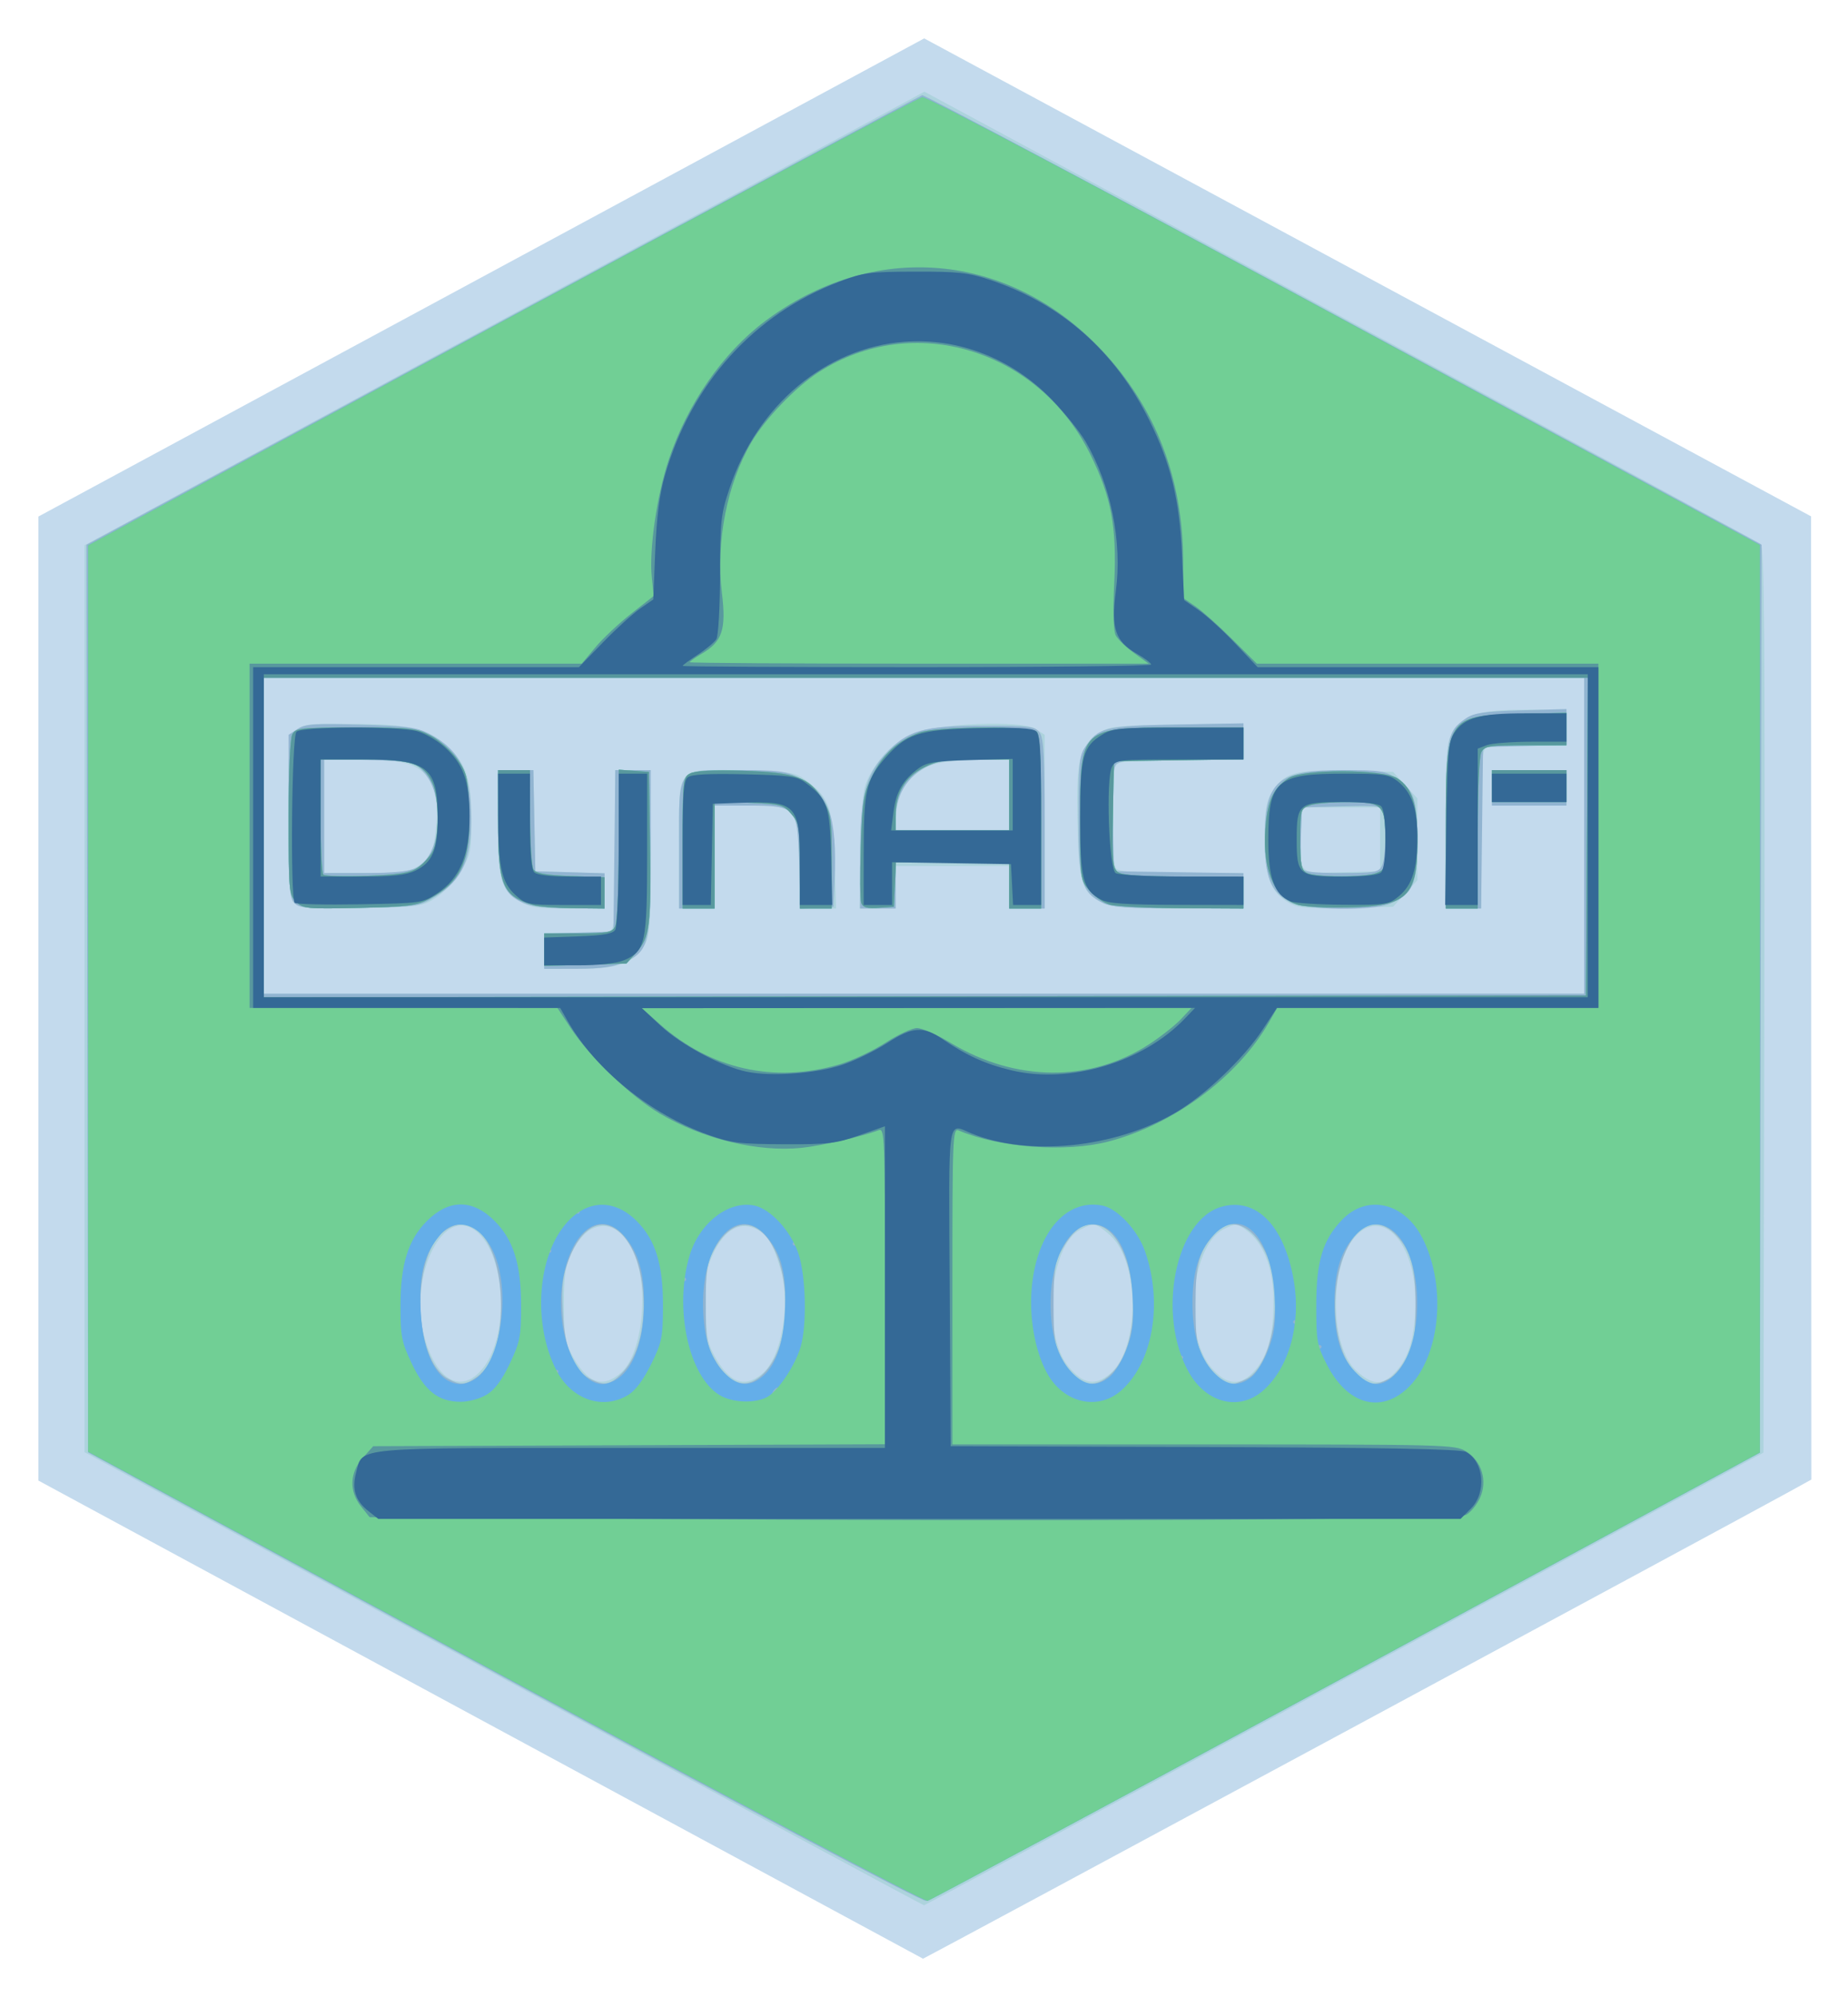 <svg xmlns="http://www.w3.org/2000/svg" role="img" viewBox="-10.82 -10.82 520.64 562.64"><title>DynACof logo</title><g transform="translate(-49.5 -10.82)"><path fill="#c3daed" d="M174 484.516L49.5 417.194V145.55l124.779-67.364 124.779-67.364 124.93 67.34L548.919 145.5l.041 135.701.041 135.701-6.25 3.452c-14.217 7.852-243.814 131.639-244.023 131.565-.125-.045-56.252-30.376-124.727-67.403z"/><path fill="#add3dd" d="M180.5 473.014l-118-63.82V153.617l118.307-63.893 118.307-63.893 117.193 63.231c64.456 34.777 117.757 63.672 118.447 64.21.996.777 1.202 27.226 1 128.516L535.5 409.326l-118 63.786c-64.9 35.082-118.225 63.772-118.5 63.754-.275-.018-53.6-28.751-118.5-63.852zm-5.997-87.2c8.191-9.735 6.567-34.025-2.645-39.559-9.292-5.582-18.186 14.786-13.498 30.912 3.478 11.963 10.284 15.609 16.143 8.646zm39.222.887c6.096-5.485 7.952-24.502 3.321-34.039-3.09-6.364-7.292-8.62-11.756-6.311-1.855.959-3.941 3.426-5.376 6.359-1.981 4.047-2.347 6.346-2.358 14.791-.01 8.283.352 10.687 2.109 14 4.414 8.322 8.79 9.941 14.059 5.2zm39.67.398c5.49-4.629 8.087-19.486 5.165-29.54-2.13-7.326-3.896-10.04-7.506-11.536-4.166-1.726-8.195.686-11.171 6.686-2.031 4.096-2.372 6.243-2.35 14.791.022 8.217.403 10.713 2.14 14 4.263 8.068 8.663 9.863 13.722 5.598zm98 0c8.479-7.15 8.455-31.632-.039-39.09-3.927-3.448-4.427-3.54-8.304-1.535-8.71 4.504-10.865 29.654-3.311 38.632 4.169 4.954 7.472 5.519 11.654 1.993zm41.09-1.263c3.483-4.139 5.013-10.083 4.98-19.351-.032-9.125-2.825-16.325-7.708-19.871-2.59-1.881-2.929-1.902-6.124-.378-9.327 4.448-11.804 29.469-3.852 38.918 4.566 5.426 8.532 5.639 12.703.682zm40 0c3.348-3.979 4.907-9.892 4.965-18.835.111-16.959-9.637-27.268-17.217-18.208-7.122 8.511-6.831 30.548.493 37.374 4.802 4.476 7.785 4.392 11.759-.331zM485 235.5V191H113v89h372zM192 268v-5h8.418c4.63 0 9.13-.273 10-.607 1.377-.528 1.582-3.503 1.582-23V217h10l-.004 23.25c-.003 20.984-.187 23.55-1.882 26.33-2.962 4.858-7.466 6.42-18.515 6.42H192zm-70.348-13.491C120.212 253.07 120 249.916 120 229.985 120 201.95 118.645 204 137.173 204c16.843 0 21.954 1.155 27.422 6.195 5.52 5.088 6.848 9.104 6.879 20.805.023 8.633-.231 9.936-2.78 14.272-1.543 2.625-4.659 6-6.924 7.5-4.021 2.663-4.523 2.735-21.293 3.058-14.921.287-17.391.114-18.826-1.321zm34.276-10.125c4.081-2.411 5.195-4.893 5.726-12.759.379-5.618.097-7.865-1.337-10.625-2.864-5.515-7.007-6.997-19.568-6.998L130 214v32h11.596c8.883 0 12.236-.378 14.332-1.616zm28.985 9.336c-5.34-3.599-5.881-5.616-5.898-21.97L179 217h9.945l.277 14.25.277 14.25 9.75.286 9.75.286V256h-10.352c-9.12 0-10.755-.271-13.735-2.28zM230 238.155c0-22.862-1.254-21.42 18.244-20.98 14.025.316 14.521.402 18.089 3.127 6.042 4.613 7.006 7.507 7.479 22.448l.42 13.25h-10.026l-.353-12.589C263.401 227.296 263.141 227 249.389 227H240v29h-10zm51.175 1.095c.303-14.803.592-17.216 2.484-20.763 2.94-5.513 7.009-9.406 12.342-11.809 6.373-2.872 30.676-3.776 34.481-1.283L333 207.046V256h-10v-12h-32v12h-10.169zM323 223.887v-10.113l-10.257.38c-7.933.294-11.025.829-13.645 2.363-4.934 2.889-7.309 6.637-7.864 12.409L290.746 234H323zm26.001 30.362c-5.616-2.807-6.464-5.71-6.786-23.248-.315-17.147.471-20.292 6.105-24.429 2.574-1.89 4.472-2.1 21.75-2.399L389 203.844V214h-16.566c-9.507 0-17.39.441-18.5 1.035-1.769.946-1.934 2.215-1.934 14.8 0 9.373.383 14.148 1.2 14.965.841.841 6.378 1.2 18.5 1.2H389v10l-18.25-.002c-15.372-.001-18.802-.277-21.749-1.75zm52.189-.232c-4.711-2.932-6.19-7.293-6.186-18.234.003-7.442.391-9.917 1.956-12.484 3.407-5.588 6.553-6.496 21.22-6.126l12.979.327 3.421 3.735L438 224.971v23.059l-3.421 3.735-3.421 3.735-13.329.288c-12.015.26-13.656.085-16.64-1.772zM427.5 236.5v-9h-22l-.301 6.979c-.518 12.024-.917 11.635 11.578 11.304L427.5 245.5zm18.504-3.75c.003-20.984.187-23.55 1.882-26.33C450.996 201.319 455.212 200 468.401 200H480v10h-10.418c-5.73 0-11.13.273-12 .607-1.377.528-1.582 3.503-1.582 23V256h-10l.004-23.25zM459 222v-5h21v10h-21z"/><path fill="#91b4d1" d="M180.5 472.585l-117-63.317-.218-127.884L63.064 153.5l117.218-63.176c64.47-34.747 117.672-63.322 118.227-63.5C299.064 26.646 352.495 55.075 417.245 90l117.727 63.5-.236 127.924L534.5 409.349 418 472.311c-64.075 34.629-117.4 63.104-118.5 63.277-1.182.186-49.869-25.591-119-63.003zm-7.468-84.608c4.742-3.376 7.238-11.694 6.748-22.477-.735-16.143-8.178-24.694-16.082-18.477-9.344 7.35-8.544 36.191 1.151 41.457 3.582 1.946 4.854 1.868 8.184-.503zm40.788-.951C217.749 383.097 220 376.168 220 368.003c0-22.325-14.231-31.278-21.032-13.231-1.789 4.747-2.088 7.268-1.748 14.727.467 10.247 2.928 16.431 7.535 18.931 4.019 2.18 5.747 1.912 9.065-1.405zm40 0C257.749 383.097 260 376.168 260 368.003c0-20.905-12.359-30.473-20.263-15.687C237.81 355.92 237.5 358.026 237.5 367.5c0 9.881.255 11.455 2.504 15.473 4.135 7.386 9.044 8.825 13.816 4.053zm98.08-.08C362.497 376.349 358.275 345 346.251 345c-3.197 0-5.929 2.46-8.884 8-1.497 2.807-1.867 5.678-1.867 14.5 0 9.474.31 11.58 2.237 15.184 4.175 7.81 9.126 9.3 14.164 4.262zm38.02 1.596c6.582-3.403 10.1-20.079 6.703-31.766-2.986-10.271-10.424-14.892-15.332-9.525-4.813 5.264-5.791 8.684-5.791 20.25 0 9.474.31 11.58 2.237 15.184 2.275 4.255 5.637 7.316 8.036 7.316.73 0 2.597-.656 4.148-1.459zm40 0c1.625-.84 3.823-3.49 5.185-6.25 1.979-4.011 2.366-6.338 2.377-14.291.015-10.708-1.3-15.523-5.449-19.965-3.488-3.734-7.742-4.038-10.81-.773-8.796 9.363-8.467 33.681.551 40.774 2.983 2.346 4.413 2.435 8.146.505zM485 235.5V191H113v89h372zm-293 32.536v-4.964l9.75-.286 9.75-.286.269-22.75.269-22.75H222v22.532c0 26.415-.458 28.412-7.212 31.478-3.242 1.471-6.544 1.951-13.538 1.968L192 273zm-70.364-13.543c-1.419-1.419-1.636-4.67-1.636-24.541v-22.906l2.51-1.644c2.134-1.398 4.792-1.579 17.75-1.207 12.96.372 15.839.75 19.24 2.524 8.76 4.569 11.831 10.723 11.904 23.852.065 11.656-2.505 17.358-9.876 21.92-4.827 2.987-4.982 3.011-21.56 3.323-14.4.271-16.923.089-18.333-1.321zm34.279-9.949C159.734 242.569 162 237.364 162 230.567c0-6.375-1.681-11.136-4.966-14.067-1.931-1.723-3.961-2.049-14.638-2.353L130 213.794V246h11.55c8.155 0 12.377-.428 14.365-1.456zm30.355 9.973c-6.162-2.679-7.262-6.126-7.266-22.767L179 217h9.945l.277 14.25.277 14.25 9.75.286 9.75.286V256l-9.75-.039c-6.089-.025-10.963-.566-12.98-1.443zM230 238.723C230 215.766 229.071 217 246.345 217c11.735 0 13.735.254 17.685 2.25 8.152 4.118 10.539 11.129 9.789 28.75l-.319 7.5-4.667.301-4.667.301-.333-12.642C263.407 227.286 263.156 227 249.389 227H240v29h-10zm51 2.959c0-17.396 1.356-22.943 7.146-29.224 6.154-6.677 10.61-7.958 27.681-7.958 13.026 0 14.456.176 15.75 1.941 1.137 1.551 1.423 6.731 1.423 25.75V256h-10v-13h-32v13h-10zM323 224v-10h-8.851c-4.868 0-10.38.512-12.25 1.139C295.23 217.372 291 223.322 291 230.468V234h32zm26.449 30.449c-6.089-3.005-6.949-6.035-6.949-24.493 0-14.122.258-16.938 1.764-19.236 3.768-5.75 5.505-6.19 25.94-6.564L389 203.813V214h-17.378c-13.594 0-17.628.302-18.528 1.386-.78.94-1.061 6.01-.872 15.75L352.5 245.5l18.25.273 18.25.273V256l-18.25-.023c-14.201-.018-18.927-.357-21.301-1.529zm52.613-.276c-5.362-2.876-7.062-7.127-7.06-17.657.003-16.465 3.453-19.512 22.101-19.514 10.423-.001 11.946.23 14.985 2.278 5.051 3.404 5.881 5.915 5.898 17.835.017 11.948-1.243 14.841-7.621 17.506-5.188 2.167-23.98 1.87-28.303-.448zm25.903-10.107c1.13-2.111 1.373-11.204.397-14.847-.596-2.225-.89-2.275-11.736-2L405.5 227.5l-.295 7.912c-.162 4.351-.064 8.514.219 9.25.384 1 3.166 1.338 11.01 1.338 9.354 0 10.609-.211 11.531-1.934zM446 232.95c0-25.112.339-26.931 5.699-30.539 2.291-1.542 5.122-1.952 15.551-2.249l12.75-.363v10.137l-11.75.282-11.75.282-.269 22.75-.269 22.75H446zM459 222v-5h21v10h-21z"/><path fill="#64aee9" d="M181 472.552L63.5 409.074V153.679L180 90.701c64.075-34.638 117.4-63.136 118.5-63.329 1.219-.213 47.716 24.372 119 62.92l117 63.27v255.728L418 472.254c-64.075 34.63-117.175 63.147-118 63.37-.825.223-54.375-28.159-119-63.072zM257.5 392c.34-.55.393-1 .118-1s-.778.45-1.118 1c-.34.55-.393 1-.118 1s.778-.45 1.118-1zm-84.709-3.566c6.804-4.765 9.727-23.422 5.404-34.49-3.428-8.777-10.773-11.611-15.508-5.983-4.538 5.393-5.976 10.955-5.493 21.251C157.796 382.041 162.124 390 168.5 390c1.13 0 3.061-.705 4.291-1.566zm40 0c4.648-3.255 7.359-11.252 7.326-21.608-.027-8.444-1.558-13.692-5.331-18.269-6.871-8.336-15.61-1.824-17.716 13.201C195.142 375.509 201.007 390 208.5 390c1.13 0 3.061-.705 4.291-1.566zm40 0c4.177-2.926 6.53-9.204 7.012-18.707.526-10.389-.812-16.069-4.976-21.12-7.852-9.526-17.874.472-18.071 18.029-.104 9.241 1.768 15.718 5.769 19.96 3.539 3.752 6.721 4.322 10.266 1.839zm98.511-.457c1.414-1.113 3.543-4.6 4.73-7.75 1.788-4.744 2.088-7.273 1.752-14.727-.572-12.667-4.878-20.5-11.27-20.5-6.534 0-11.648 9.293-11.833 21.5-.137 9.062 1.835 15.844 5.845 20.095 3.719 3.943 6.989 4.363 10.777 1.383zm40 0c1.414-1.113 3.543-4.6 4.73-7.75 1.788-4.744 2.088-7.273 1.752-14.727-.793-17.565-9.651-26.109-17.638-17.013-3.753 4.275-5.447 9.968-5.506 18.513-.061 8.669 1.976 15.45 5.885 19.595 3.719 3.943 6.989 4.363 10.777 1.383zm40.801-1.087c8.385-8.976 7.567-34.105-1.312-40.324-3.709-2.598-7.237-1.961-10.645 1.921-3.895 4.436-5.556 10.171-5.506 19.013.052 9.25 1.691 14.648 5.756 18.958 4.295 4.554 7.739 4.681 11.708.432zM196 386.5c0-.275-.225-.5-.5-.5s-.5.225-.5.5.225.5.5.5.5-.225.5-.5zm176-4c0-.275-.225-.5-.5-.5s-.5.225-.5.5.225.5.5.5.5-.225.5-.5zm39-3c0-.275-.225-.5-.5-.5s-.5.225-.5.5.225.5.5.5.5-.225.5-.5zm-7-7c0-.275-.225-.5-.5-.5s-.5.225-.5.5.225.5.5.5.5-.225.5-.5zm-172-12c0-.275-.225-.5-.5-.5s-.5.225-.5.5.225.5.5.5.5-.225.5-.5zm-38-8c0-.275-.225-.5-.5-.5s-.5.225-.5.5.225.5.5.5.5-.225.5-.5zm69-2c0-.275-.225-.5-.5-.5s-.5.225-.5.5.225.5.5.5.5-.225.5-.5zm-61-9c0-.275-.225-.5-.5-.5s-.5.225-.5.5.225.5.5.5.5-.225.5-.5zm283.76-105.75l.26-44.75H113v90.005l186.25-.253L485.5 280.5zM192 267.586V263h9.465c8.334 0 9.588-.231 10.5-1.934.62-1.158 1.035-10.409 1.035-23.058V216.885l4.25.307 4.25.307.299 19.5c.363 23.668-.057 27.137-3.785 31.313L215.169 271.5l-11.584.336L192 272.172zm-69.914-13.5C120.1 252.1 120 250.964 120 230.434c0-12.953.413-22.338 1.035-23.5C121.996 205.14 123.284 205 138.878 205c15.665 0 17.107.158 21.215 2.327 2.424 1.28 5.742 4.222 7.373 6.538 2.705 3.84 3.001 5.08 3.362 14.069.578 14.381-2.14 20.529-11.204 25.346-3.632 1.931-5.993 2.234-19.788 2.542-14.795.331-15.779.235-17.75-1.736zm34.215-9.538c1.541-1.015 3.453-3.106 4.25-4.647 1.926-3.724 1.886-15.178-.067-19.294-2.632-5.546-5.746-6.607-19.388-6.607H129v15.833c0 8.708.338 16.18.75 16.604.412.424 5.925.588 12.25.364 9.015-.319 12.105-.806 14.301-2.252zm32.64 10.503c-8.752-2.656-9.942-5.529-9.942-24.02V217h9l.015 13.25c.008 7.287.442 13.925.963 14.75.706 1.118 3.377 1.588 10.485 1.847l9.537.347V256l-8.75-.086c-4.812-.047-9.901-.435-11.308-.862zM231 237.535c0-17.78.079-18.507 2.116-19.597 1.372-.735 6.557-1.001 14.75-.76 15.051.444 18.894 1.85 22.668 8.29 2.283 3.896 2.466 5.183 2.466 17.37V256h-9v-11.944c0-11.122-.163-12.134-2.369-14.698-2.219-2.58-2.976-2.78-12-3.175L240 225.761V256h-9zm50.355 16.949c-.344-.898-.407-8.096-.139-15.996.444-13.067.734-14.867 3.213-19.934 2.929-5.987 7.323-9.987 13.318-12.127 4.959-1.77 31.328-1.95 33.052-.227.867.867 1.2 7.933 1.2 25.5V256h-9v-13h-31.905l-.298 6.25-.298 6.25-4.259.308c-3.211.232-4.413-.094-4.885-1.324zM323 224v-10h-9.788c-8.162 0-10.529.374-14.25 2.25-5.254 2.649-7.958 7.235-7.96 13.5L291 234h32zm28.333 30.903c-1.742-.504-4.329-2.298-5.75-3.987C343.028 247.879 343 247.664 343 230.874 343 204.929 342.925 205 370.45 205H389v8.955l-18.25.273-18.25.273-.278 14.993c-.245 13.222-.075 15.141 1.441 16.25 1.219.891 6.608 1.257 18.528 1.257H389v9l-17.25-.09c-9.488-.05-18.675-.503-20.417-1.007zm53 .051c-7.141-2.184-10.431-10.95-8.924-23.777.74-6.298 2.335-9.308 6.311-11.913 4.014-2.63 26.618-2.583 30.658.064 4.161 2.726 5.622 7.325 5.622 17.69 0 15.611-2.819 18.309-19.5 18.668-6.05.13-12.425-.199-14.167-.732zm22.102-8.93c2.457-.934 2.565-1.311 2.565-8.929C429 226.665 428.34 226 417.994 226c-4.325 0-9.018.439-10.429.975-2.475.941-2.565 1.273-2.565 9.45 0 7.017.301 8.65 1.75 9.494 2.244 1.307 16.326 1.382 19.685.105zM446 233.968c0-31.944.222-32.297 20.602-32.795L480 200.845V210h-11.465c-10.311 0-11.569.195-12.5 1.934-.62 1.158-1.035 10.391-1.035 23V256h-9zM459 221.5V217h21v9h-21z"/><path fill="#71cf95" d="M181 472.552L63.5 409.074V153.679L180 90.701c64.075-34.638 117.4-63.136 118.5-63.329 1.219-.213 47.716 24.372 119 62.92l117 63.27v255.728L418 472.254c-64.075 34.63-117.175 63.147-118 63.37-.825.223-54.375-28.159-119-63.072zm-5.186-79.58c2.297-1.4 4.29-4.085 6.493-8.746 2.874-6.081 3.18-7.637 3.186-16.226.009-11.729-2.149-18.656-7.469-23.976-6.187-6.187-12.865-6.182-19.06.012-5.307 5.307-7.466 12.245-7.457 23.964.007 8.589.312 10.145 3.186 16.226 3.661 7.745 7.535 10.767 13.806 10.767 2.253 0 5.447-.882 7.314-2.02zm39.836.1c2.061-1.257 4.296-4.248 6.463-8.651 3.04-6.175 3.316-7.521 3.35-16.325.045-11.817-2.085-18.717-7.427-24.059-6.658-6.658-14.828-5.972-20.7 1.739-7.43 9.757-8.312 27.737-1.973 40.225 4.243 8.358 13.11 11.449 20.288 7.072zm39.206.551c3.061-1.697 7.823-8.831 9.365-14.028 1.85-6.238 1.518-20.148-.633-26.465-2.16-6.345-7.886-12.539-12.43-13.448-7.234-1.447-15.434 4.904-18.198 14.094-4.437 14.75-.309 33.992 8.436 39.324 3.574 2.179 10.022 2.43 13.461.523zm99.668-1.778c8.981-7.886 11.858-24.71 6.725-39.325-2.077-5.914-7.734-11.966-11.976-12.815-10.466-2.093-18.903 8.103-20 24.173-.588 8.61 1.377 18.202 4.895 23.893 4.798 7.764 14.046 9.614 20.356 4.073zm40 0c7.311-6.419 10.758-18.744 8.661-30.972-2.654-15.478-10.517-23.553-20.303-20.851-13.138 3.628-18.44 30.621-9.191 46.791 4.936 8.629 14.191 10.864 20.833 5.032zm40.43-.422c9.404-8.496 11.533-28.633 4.495-42.522-5.131-10.126-15.655-12.517-22.703-5.157-5.395 5.633-7.224 11.658-7.236 23.827-.01 10.356.184 11.452 3.008 16.972 5.625 11 14.771 13.804 22.436 6.879zM485.76 235.75l.26-44.75H113v90.005l186.25-.253L485.5 280.5zM192 267.586V263h9.465c8.334 0 9.588-.231 10.5-1.934.62-1.158 1.035-10.409 1.035-23.058V216.885l4.25.307 4.25.307.299 19.5c.363 23.668-.057 27.137-3.785 31.313L215.169 271.5l-11.584.336L192 272.172zm-69.914-13.5C120.1 252.1 120 250.964 120 230.434c0-12.953.413-22.338 1.035-23.5C121.996 205.14 123.284 205 138.878 205c15.665 0 17.107.158 21.215 2.327 2.424 1.28 5.742 4.222 7.373 6.538 2.705 3.84 3.001 5.08 3.362 14.069.578 14.381-2.14 20.529-11.204 25.346-3.632 1.931-5.993 2.234-19.788 2.542-14.795.331-15.779.235-17.75-1.736zm34.215-9.538c1.541-1.015 3.453-3.106 4.25-4.647 1.926-3.724 1.886-15.178-.067-19.294-2.632-5.546-5.746-6.607-19.388-6.607H129v15.833c0 8.708.338 16.18.75 16.604.412.424 5.925.588 12.25.364 9.015-.319 12.105-.806 14.301-2.252zm32.64 10.503c-8.752-2.656-9.942-5.529-9.942-24.02V217h9l.015 13.25c.008 7.287.442 13.925.963 14.75.706 1.118 3.377 1.588 10.485 1.847l9.537.347V256l-8.75-.086c-4.812-.047-9.901-.435-11.308-.862zM231 237.535c0-17.78.079-18.507 2.116-19.597 1.372-.735 6.557-1.001 14.75-.76 15.051.444 18.894 1.85 22.668 8.29 2.283 3.896 2.466 5.183 2.466 17.37V256h-9v-11.944c0-11.122-.163-12.134-2.369-14.698-2.219-2.58-2.976-2.78-12-3.175L240 225.761V256h-9zm50.355 16.949c-.344-.898-.407-8.096-.139-15.996.444-13.067.734-14.867 3.213-19.934 2.929-5.987 7.323-9.987 13.318-12.127 4.959-1.77 31.328-1.95 33.052-.227.867.867 1.2 7.933 1.2 25.5V256h-9v-13h-31.905l-.298 6.25-.298 6.25-4.259.308c-3.211.232-4.413-.094-4.885-1.324zM323 224v-10h-9.788c-8.162 0-10.529.374-14.25 2.25-5.254 2.649-7.958 7.235-7.96 13.5L291 234h32zm28.333 30.903c-1.742-.504-4.329-2.298-5.75-3.987C343.028 247.879 343 247.664 343 230.874 343 204.929 342.925 205 370.45 205H389v8.955l-18.25.273-18.25.273-.278 14.993c-.245 13.222-.075 15.141 1.441 16.25 1.219.891 6.608 1.257 18.528 1.257H389v9l-17.25-.09c-9.488-.05-18.675-.503-20.417-1.007zm53 .051c-7.141-2.184-10.431-10.95-8.924-23.777.74-6.298 2.335-9.308 6.311-11.913 4.014-2.63 26.618-2.583 30.658.064 4.161 2.726 5.622 7.325 5.622 17.69 0 15.611-2.819 18.309-19.5 18.668-6.05.13-12.425-.199-14.167-.732zm22.102-8.93c2.457-.934 2.565-1.311 2.565-8.929C429 226.665 428.34 226 417.994 226c-4.325 0-9.018.439-10.429.975-2.475.941-2.565 1.273-2.565 9.45 0 7.017.301 8.65 1.75 9.494 2.244 1.307 16.326 1.382 19.685.105zM446 233.968c0-31.944.222-32.297 20.602-32.795L480 200.845V210h-11.465c-10.311 0-11.569.195-12.5 1.934-.62 1.158-1.035 10.391-1.035 23V256h-9zM459 221.5V217h21v9h-21z"/><path fill="#58989e" d="M219.655 428l-76.845-.5-2.4-3c-3.438-4.297-3.244-9.535.508-13.734l2.918-3.266 72.082-.269L288 406.961v-44.588c0-42.055-.099-44.549-1.75-43.912-4.43 1.709-16.321 4.427-21.791 4.98-12.289 1.243-27.73-2.495-39.874-9.651-8.112-4.781-19.709-15.898-25.077-24.04l-3.791-5.75H109v-97h93.576l3.816-4.565c2.099-2.511 6.66-6.8 10.136-9.532l6.32-4.967-.534-5.218c-.798-7.804 1.401-23.066 4.786-33.218 5.231-15.688 15.204-30.05 27.051-38.955 30.579-22.986 68.795-19.682 95.007 8.213 15.113 16.084 22.832 36.169 22.847 59.45l.007 10.292 3.398 2.314c1.869 1.273 6.538 5.435 10.376 9.25L392.765 187h96.235v97l-45.25.008-45.25.008-2.25 3.94c-8.821 15.448-26.865 28.882-45.25 33.691-12.026 3.145-30.759 1.763-42.25-3.117-1.652-.701-1.75 1.764-1.75 43.864L307 407l70.75.004c68.362.004 70.858.07 73.946 1.952 4.493 2.74 6.159 8.44 3.874 13.255-.913 1.925-2.653 4.016-3.865 4.649-2.628 1.37-113.154 1.913-232.05 1.14zm55.387-128.034c3.598-1.043 9.448-3.783 13-6.087 3.552-2.305 7.596-4.195 8.987-4.201 1.391-.006 5.664 1.88 9.496 4.191 18.336 11.059 39.415 11.165 56.047.281 3.26-2.133 7.25-5.29 8.865-7.015L374.374 284l-77.437.038-77.437.038 5 4.442c14.335 12.736 32.171 16.775 50.542 11.447zM485.76 235.75l.26-44.75H113v90.005l186.25-.253L485.5 280.5zM192 267.586V263h9.465c8.334 0 9.588-.231 10.5-1.934.62-1.158 1.035-10.409 1.035-23.058V216.885l4.25.307 4.25.307.299 19.5c.363 23.668-.057 27.137-3.785 31.313L215.169 271.5l-11.584.336L192 272.172zm-69.914-13.5C120.1 252.1 120 250.964 120 230.434c0-12.953.413-22.338 1.035-23.5C121.996 205.14 123.284 205 138.878 205c15.665 0 17.107.158 21.215 2.327 2.424 1.28 5.742 4.222 7.373 6.538 2.705 3.84 3.001 5.08 3.362 14.069.578 14.381-2.14 20.529-11.204 25.346-3.632 1.931-5.993 2.234-19.788 2.542-14.795.331-15.779.235-17.75-1.736zm34.215-9.538c1.541-1.015 3.453-3.106 4.25-4.647 1.926-3.724 1.886-15.178-.067-19.294-2.632-5.546-5.746-6.607-19.388-6.607H129v15.833c0 8.708.338 16.18.75 16.604.412.424 5.925.588 12.25.364 9.015-.319 12.105-.806 14.301-2.252zm32.64 10.503c-8.752-2.656-9.942-5.529-9.942-24.02V217h9l.015 13.25c.008 7.287.442 13.925.963 14.75.706 1.118 3.377 1.588 10.485 1.847l9.537.347V256l-8.75-.086c-4.812-.047-9.901-.435-11.308-.862zM231 237.535c0-17.78.079-18.507 2.116-19.597 1.372-.735 6.557-1.001 14.75-.76 15.051.444 18.894 1.85 22.668 8.29 2.283 3.896 2.466 5.183 2.466 17.37V256h-9v-11.944c0-11.122-.163-12.134-2.369-14.698-2.219-2.58-2.976-2.78-12-3.175L240 225.761V256h-9zm50.355 16.949c-.344-.898-.407-8.096-.139-15.996.444-13.067.734-14.867 3.213-19.934 2.929-5.987 7.323-9.987 13.318-12.127 4.959-1.77 31.328-1.95 33.052-.227.867.867 1.2 7.933 1.2 25.5V256h-9v-13h-31.905l-.298 6.25-.298 6.25-4.259.308c-3.211.232-4.413-.094-4.885-1.324zM323 224v-10h-9.788c-8.162 0-10.529.374-14.25 2.25-5.254 2.649-7.958 7.235-7.96 13.5L291 234h32zm28.333 30.903c-1.742-.504-4.329-2.298-5.75-3.987C343.028 247.879 343 247.664 343 230.874 343 204.929 342.925 205 370.45 205H389v8.955l-18.25.273-18.25.273-.278 14.993c-.245 13.222-.075 15.141 1.441 16.25 1.219.891 6.608 1.257 18.528 1.257H389v9l-17.25-.09c-9.488-.05-18.675-.503-20.417-1.007zm53 .051c-7.141-2.184-10.431-10.95-8.924-23.777.74-6.298 2.335-9.308 6.311-11.913 4.014-2.63 26.618-2.583 30.658.064 4.161 2.726 5.622 7.325 5.622 17.69 0 15.611-2.819 18.309-19.5 18.668-6.05.13-12.425-.199-14.167-.732zm22.102-8.93c2.457-.934 2.565-1.311 2.565-8.929C429 226.665 428.34 226 417.994 226c-4.325 0-9.018.439-10.429.975-2.475.941-2.565 1.273-2.565 9.45 0 7.017.301 8.65 1.75 9.494 2.244 1.307 16.326 1.382 19.685.105zM446 233.968c0-31.944.222-32.297 20.602-32.795L480 200.845V210h-11.465c-10.311 0-11.569.195-12.5 1.934-.62 1.158-1.035 10.391-1.035 23V256h-9zM459 221.5V217h21v9h-21zm-100.798-37.469c-2.254-1.633-4.574-3.859-5.157-4.947-.683-1.277-.842-6.516-.448-14.781.755-15.834-.804-24.243-6.722-36.245-14.643-29.698-49.978-40.392-76.566-23.172-6.54 4.236-15.045 13.1-18.931 19.732-6.873 11.727-10.067 28.055-8.312 42.488 1.246 10.251.118 13.673-5.628 17.063C234.547 185.285 233 186.378 233 186.599c0 .221 29.093.401 64.65.401h64.65z"/><path fill="#346996" d="M142.56 425.869c-3.733-2.936-4.811-6.222-3.563-10.857C140.993 407.599 136.568 408 216.465 408H288V317.353l-7.25 2.562c-6.502 2.298-8.695 2.557-21.25 2.506-12.424-.05-14.814-.346-21.233-2.633-16.299-5.808-31.819-18.352-39.63-32.03L196.5 284.015l-43.25-.008L110 284v-96h91.783l6.752-6.964c3.714-3.83 8.425-8.123 10.47-9.54l3.718-2.576.56-13.71c.394-9.628 1.2-15.941 2.709-21.202 7.419-25.868 25.051-45.465 49.167-54.643 6.742-2.566 8.48-2.796 21.34-2.829 12.064-.03 14.968.287 21 2.3 20.18 6.732 35.311 20.056 44.987 39.616 6.051 12.232 8.481 22.221 9.209 37.851l.596 12.802 4.104 2.831c2.257 1.557 6.916 5.808 10.353 9.448L392.998 188H489v96h-90.576l-4.164 6.334c-5.216 7.934-16.167 18.344-24.329 23.128-17.141 10.046-41.495 12.524-57.649 5.865-6.777-2.794-6.33-6.008-6.042 43.424l.26 44.75 71.5.238c50.464.168 72.129.568 73.64 1.36 5.135 2.692 5.927 11.489 1.437 15.979L450.154 428H145.27zM276 300.038c3.575-1.201 9.231-3.952 12.57-6.111 7.23-4.678 10.182-4.877 15.75-1.064 6.675 4.572 12.151 7.041 19.409 8.751 16.421 3.869 36.95-2.276 48.751-14.594L375.374 284l-77.937.038-77.937.038 5.272 4.918c5.793 5.404 17.206 11.517 24.228 12.977 6.936 1.442 19.669.53 27-1.934zM486 235.5V190H113v91h373zm-294 32.597v-3.903l9.537-.347c7.107-.258 9.779-.729 10.485-1.847.521-.825.954-11.062.963-22.75L213 218h8v22.55c0 25.295-.48 27.499-6.534 30.029-2.132.891-6.958 1.421-12.934 1.421H192zm-70.273-13.703c-1.312-1.312-.865-46.856.473-48.194 1.529-1.529 28.674-1.64 34.077-.14 2.078.577 5.411 2.483 7.407 4.236 5.461 4.795 7.27 9.687 7.284 19.704.016 10.919-2.731 17.49-9.065 21.686-4.198 2.781-4.46 2.818-21.849 3.125-9.68.171-17.927-.017-18.327-.417zm33.916-9.029C160.477 243.071 162 239.511 162 230.5c0-14.274-2.761-16.5-20.465-16.5H129v33h11.599c8.664 0 12.471-.414 15.044-1.635zm28.32 6.885c-3.96-3.548-4.909-7.873-4.939-22.5L179 218h9v13.3c0 9.011.387 13.687 1.2 14.5.752.752 4.489 1.2 10 1.2h8.8v8h-10.484c-10.027 0-10.618-.12-13.553-2.75zM231 237.622c0-13.919.287-17.616 1.442-18.575 1.016-.843 5.724-1.101 15.931-.872 12.773.286 14.815.569 17.246 2.387 6.251 4.674 6.853 6.428 7.209 21.008L273.155 255H264v-12c0-16.273-1.077-17.369-16.503-16.797L239.5 226.5l-.277 14.25-.277 14.25H231zm51.006 2.628c.006-17.145.7-20.377 5.598-26.1 6.357-7.426 9.72-8.558 26.683-8.973 10.599-.26 15.201-.018 16.25.853C331.746 207.035 332 211.38 332 231.122V255h-7.9l-.3-5.75-.3-5.75-16.75-.274-16.75-.274V255h-8l.006-14.75zM324 223.916V213.833l-11.931.334c-10.169.284-12.338.638-14.688 2.396-4.383 3.277-6.257 6.553-6.973 12.188l-.666 5.25H324zm24.763 29.518C343.776 250.729 343 247.642 343 230.5c0-17.419.729-20.145 6.299-23.54 2.866-1.747 5.115-1.952 21.451-1.956L389 205v9h-17.965c-17.162 0-18.014.093-19.076 2.076-1.761 3.29-.876 28.737 1.041 29.947.825.52 9.262.953 18.75.962L389 247v8l-18.75-.04c-14.63-.031-19.351-.366-21.487-1.525zm53.494.537c-4.53-1.821-6.248-6.569-6.253-17.271C395.997 219.987 398.262 218 417.315 218c11.221 0 12.68.208 15.171 2.168 3.873 3.047 5.515 7.68 5.508 15.55-.007 9.007-1.413 13.615-5.1 16.718-2.931 2.466-3.532 2.562-15.721 2.501-6.97-.035-13.683-.469-14.917-.965zM427.8 245.8c.736-.736 1.2-4.333 1.2-9.3 0-4.967-.464-8.564-1.2-9.3-.769-.769-4.695-1.2-10.929-1.2C404.547 226 404 226.446 404 236.5s.547 10.5 12.871 10.5c6.233 0 10.16-.431 10.929-1.2zm18.368-13.597c.292-20.047.552-23.133 2.16-25.584 2.9-4.421 7.196-5.62 20.14-5.62H480v8h-9.935c-5.464 0-11.089.439-12.5.975L455 210.951V255H445.836zM459 222v-4h21v8h-21zm-96.008-34.75c-.004-.412-1.842-1.798-4.084-3.078-6.01-3.433-7.253-7.146-5.869-17.544 1.86-13.976-1.366-29.933-8.54-42.248-1.564-2.684-5.792-7.946-9.396-11.693-11.141-11.583-26.258-17.536-41.603-16.384-22.122 1.661-41.406 17.791-49.252 41.197-2.469 7.366-2.684 9.307-2.715 24.5-.019 9.204-.476 17.207-1.033 18.098-.55.879-2.913 2.851-5.25 4.383-2.337 1.532-4.25 2.95-4.25 3.152 0 .202 29.7.367 66 .367s65.997-.338 65.992-.75z"/></g></svg>